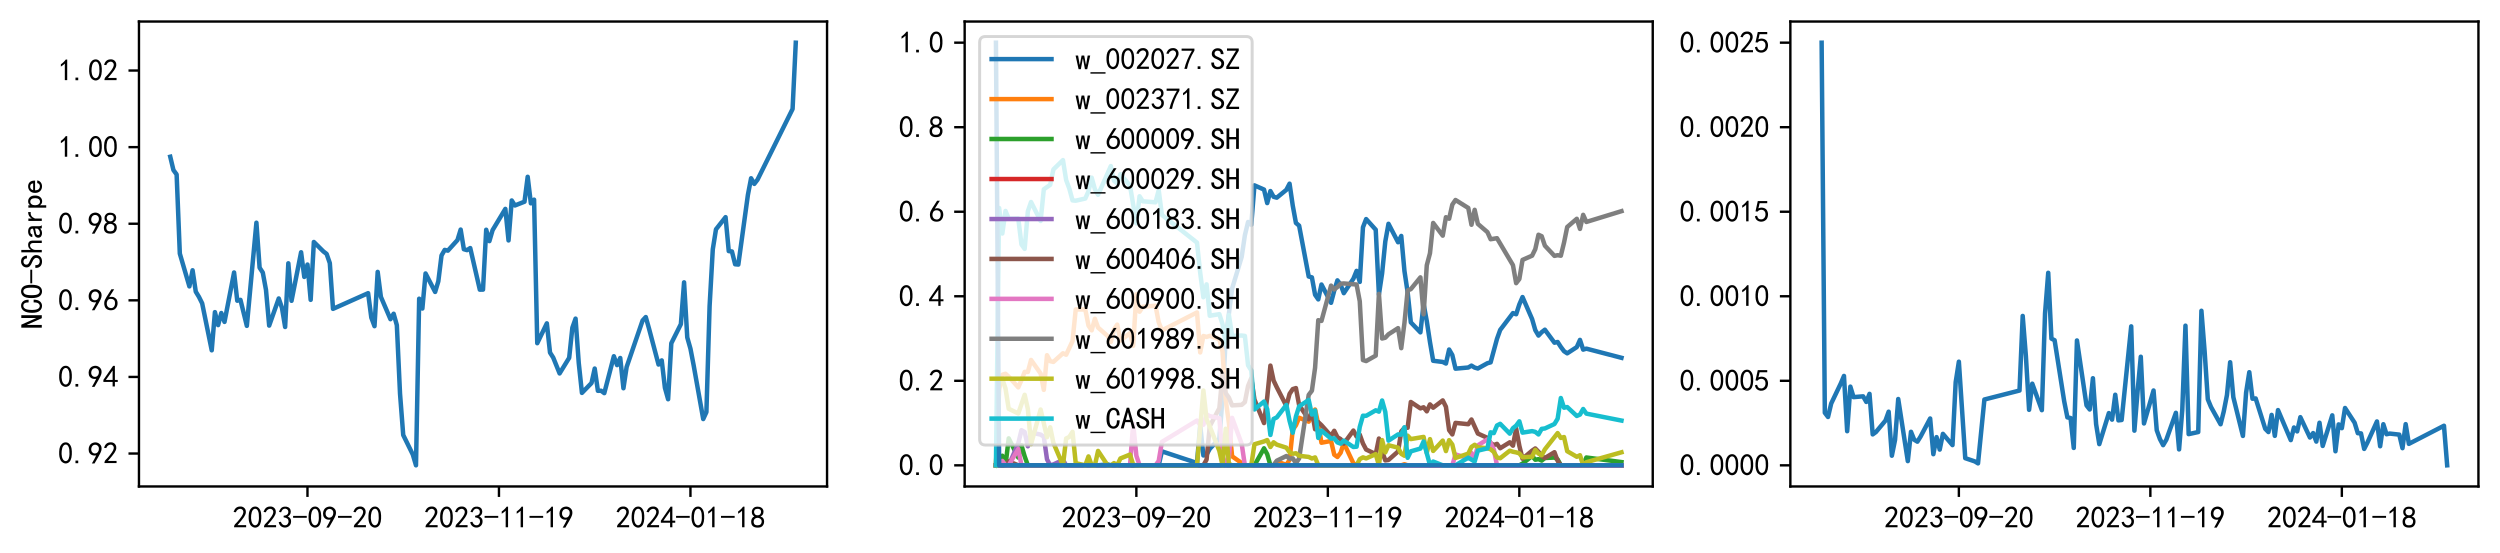 <?xml version="1.0" encoding="utf-8" standalone="no"?>
<!DOCTYPE svg PUBLIC "-//W3C//DTD SVG 1.1//EN"
  "http://www.w3.org/Graphics/SVG/1.1/DTD/svg11.dtd">
<svg xmlns:xlink="http://www.w3.org/1999/xlink" width="834.803pt" height="184.757pt" viewBox="0 0 834.803 184.757" xmlns="http://www.w3.org/2000/svg" version="1.1">
 <defs>
  <style type="text/css">*{stroke-linejoin: round; stroke-linecap: butt}</style>
 </defs>
 <g id="figure_1">
  <g id="patch_1">
   <path d="M 0 184.757 
L 834.803 184.757 
L 834.803 0 
L 0 0 
z
" style="fill: #ffffff"/>
  </g>
  <g id="axes_1">
   <g id="patch_2">
    <path d="M 46.403 162.432 
L 276.168 162.432 
L 276.168 7.2 
L 46.403 7.2 
z
" style="fill: #ffffff"/>
   </g>
   <g id="matplotlib.axis_1">
    <g id="xtick_1">
     <g id="line2d_1">
      <defs>
       <path id="mdc20a6edf2" d="M 0 0 
L 0 3.5 
" style="stroke: #000000; stroke-width: 0.8"/>
      </defs>
      <g>
       <use xlink:href="#mdc20a6edf2" x="102.672" y="162.432" style="stroke: #000000; stroke-width: 0.8"/>
      </g>
     </g>
     <g id="text_1">
      <!-- 2023-09-20 -->
      <g transform="translate(77.672 176.307) scale(0.1 -0.1)">
       <defs>
        <path id="SimHei-32" d="M 300 250 
Q 325 625 650 925 
Q 975 1225 1475 1862 
Q 1975 2500 2125 2850 
Q 2275 3200 2237 3450 
Q 2200 3700 2000 3862 
Q 1800 4025 1537 4000 
Q 1275 3975 1037 3800 
Q 800 3625 675 3275 
L 200 3350 
Q 400 3925 712 4187 
Q 1025 4450 1450 4475 
Q 1700 4500 1900 4462 
Q 2100 4425 2312 4287 
Q 2525 4150 2662 3875 
Q 2800 3600 2762 3212 
Q 2725 2825 2375 2287 
Q 2025 1750 1025 600 
L 2825 600 
L 2825 150 
L 300 150 
L 300 250 
z
" transform="scale(0.016)"/>
        <path id="SimHei-30" d="M 225 2537 
Q 250 3200 412 3587 
Q 575 3975 875 4225 
Q 1175 4475 1612 4475 
Q 2050 4475 2375 4112 
Q 2700 3750 2800 3200 
Q 2900 2650 2862 1937 
Q 2825 1225 2612 775 
Q 2400 325 1975 150 
Q 1550 -25 1125 187 
Q 700 400 525 750 
Q 350 1100 275 1487 
Q 200 1875 225 2537 
z
M 750 2687 
Q 675 2000 800 1462 
Q 925 925 1212 700 
Q 1500 475 1800 612 
Q 2100 750 2237 1162 
Q 2375 1575 2375 2062 
Q 2375 2550 2337 2950 
Q 2300 3350 2112 3675 
Q 1925 4000 1612 4012 
Q 1300 4025 1062 3700 
Q 825 3375 750 2687 
z
" transform="scale(0.016)"/>
        <path id="SimHei-33" d="M 250 1225 
L 700 1300 
Q 800 975 1025 762 
Q 1250 550 1587 562 
Q 1925 575 2125 837 
Q 2325 1100 2300 1437 
Q 2275 1775 2037 1962 
Q 1800 2150 1275 2225 
L 1275 2550 
Q 1800 2600 2037 2825 
Q 2275 3050 2250 3412 
Q 2225 3775 1925 3937 
Q 1625 4100 1287 3975 
Q 950 3850 750 3275 
L 300 3350 
Q 450 3800 712 4100 
Q 975 4400 1425 4450 
Q 1875 4500 2212 4337 
Q 2550 4175 2687 3837 
Q 2825 3500 2725 3100 
Q 2625 2700 2150 2400 
Q 2500 2250 2687 1950 
Q 2875 1650 2812 1162 
Q 2750 675 2375 375 
Q 2000 75 1525 87 
Q 1050 100 700 387 
Q 350 675 250 1225 
z
" transform="scale(0.016)"/>
        <path id="SimHei-2d" d="M 2975 2125 
L 125 2125 
L 125 2525 
L 2975 2525 
L 2975 2125 
z
" transform="scale(0.016)"/>
        <path id="SimHei-39" d="M 800 75 
Q 1350 1000 1700 1750 
Q 1075 1650 662 1912 
Q 250 2175 162 2625 
Q 75 3075 175 3437 
Q 275 3800 487 4037 
Q 700 4275 1000 4375 
Q 1300 4475 1537 4475 
Q 1775 4475 2025 4375 
Q 2275 4275 2475 4075 
Q 2675 3875 2750 3662 
Q 2825 3450 2825 3112 
Q 2825 2775 2575 2250 
Q 2325 1725 1350 75 
L 800 75 
z
M 662 2875 
Q 700 2550 937 2337 
Q 1175 2125 1450 2150 
Q 1725 2175 1887 2300 
Q 2050 2425 2200 2725 
Q 2300 3100 2250 3362 
Q 2200 3625 1987 3800 
Q 1775 3975 1525 3975 
Q 1375 4000 1137 3900 
Q 900 3800 762 3500 
Q 625 3200 662 2875 
z
" transform="scale(0.016)"/>
       </defs>
       <use xlink:href="#SimHei-32"/>
       <use xlink:href="#SimHei-30" x="50"/>
       <use xlink:href="#SimHei-32" x="100"/>
       <use xlink:href="#SimHei-33" x="150"/>
       <use xlink:href="#SimHei-2d" x="200"/>
       <use xlink:href="#SimHei-30" x="250"/>
       <use xlink:href="#SimHei-39" x="300"/>
       <use xlink:href="#SimHei-2d" x="350"/>
       <use xlink:href="#SimHei-32" x="400"/>
       <use xlink:href="#SimHei-30" x="450"/>
      </g>
     </g>
    </g>
    <g id="xtick_2">
     <g id="line2d_2">
      <g>
       <use xlink:href="#mdc20a6edf2" x="166.614" y="162.432" style="stroke: #000000; stroke-width: 0.8"/>
      </g>
     </g>
     <g id="text_2">
      <!-- 2023-11-19 -->
      <g transform="translate(141.614 176.307) scale(0.1 -0.1)">
       <defs>
        <path id="SimHei-31" d="M 1400 3600 
Q 1075 3275 575 2975 
L 575 3450 
Q 1200 3875 1600 4450 
L 1900 4450 
L 1900 150 
L 1400 150 
L 1400 3600 
z
" transform="scale(0.016)"/>
       </defs>
       <use xlink:href="#SimHei-32"/>
       <use xlink:href="#SimHei-30" x="50"/>
       <use xlink:href="#SimHei-32" x="100"/>
       <use xlink:href="#SimHei-33" x="150"/>
       <use xlink:href="#SimHei-2d" x="200"/>
       <use xlink:href="#SimHei-31" x="250"/>
       <use xlink:href="#SimHei-31" x="300"/>
       <use xlink:href="#SimHei-2d" x="350"/>
       <use xlink:href="#SimHei-31" x="400"/>
       <use xlink:href="#SimHei-39" x="450"/>
      </g>
     </g>
    </g>
    <g id="xtick_3">
     <g id="line2d_3">
      <g>
       <use xlink:href="#mdc20a6edf2" x="230.556" y="162.432" style="stroke: #000000; stroke-width: 0.8"/>
      </g>
     </g>
     <g id="text_3">
      <!-- 2024-01-18 -->
      <g transform="translate(205.556 176.307) scale(0.1 -0.1)">
       <defs>
        <path id="SimHei-34" d="M 2000 1100 
L 75 1100 
L 75 1525 
L 2100 4450 
L 2475 4450 
L 2475 1525 
L 3075 1525 
L 3075 1100 
L 2475 1100 
L 2475 150 
L 2000 150 
L 2000 1100 
z
M 2000 1525 
L 2000 3500 
L 600 1525 
L 2000 1525 
z
" transform="scale(0.016)"/>
        <path id="SimHei-38" d="M 175 1375 
Q 175 1675 325 1962 
Q 475 2250 825 2425 
Q 525 2600 425 2812 
Q 325 3025 312 3300 
Q 300 3575 387 3775 
Q 475 3975 650 4150 
Q 825 4325 1037 4387 
Q 1250 4450 1500 4450 
Q 1750 4450 1950 4400 
Q 2150 4350 2375 4187 
Q 2600 4025 2700 3725 
Q 2800 3425 2687 3025 
Q 2575 2625 2100 2400 
Q 2525 2275 2700 2012 
Q 2875 1750 2875 1375 
Q 2875 1000 2762 775 
Q 2650 550 2512 400 
Q 2375 250 2137 162 
Q 1900 75 1537 75 
Q 1175 75 912 162 
Q 650 250 475 425 
Q 300 600 237 837 
Q 175 1075 175 1375 
z
M 687 1400 
Q 675 1100 787 875 
Q 900 650 1200 587 
Q 1500 525 1825 600 
Q 2150 675 2275 950 
Q 2400 1225 2362 1500 
Q 2325 1775 2050 1962 
Q 1775 2150 1450 2125 
Q 1125 2100 912 1900 
Q 700 1700 687 1400 
z
M 775 3350 
Q 775 3100 950 2875 
Q 1125 2650 1500 2650 
Q 1875 2650 2062 2875 
Q 2250 3100 2237 3412 
Q 2225 3725 2012 3875 
Q 1800 4025 1437 4000 
Q 1075 3975 925 3787 
Q 775 3600 775 3350 
z
" transform="scale(0.016)"/>
       </defs>
       <use xlink:href="#SimHei-32"/>
       <use xlink:href="#SimHei-30" x="50"/>
       <use xlink:href="#SimHei-32" x="100"/>
       <use xlink:href="#SimHei-34" x="150"/>
       <use xlink:href="#SimHei-2d" x="200"/>
       <use xlink:href="#SimHei-30" x="250"/>
       <use xlink:href="#SimHei-31" x="300"/>
       <use xlink:href="#SimHei-2d" x="350"/>
       <use xlink:href="#SimHei-31" x="400"/>
       <use xlink:href="#SimHei-38" x="450"/>
      </g>
     </g>
    </g>
   </g>
   <g id="matplotlib.axis_2">
    <g id="ytick_1">
     <g id="line2d_4">
      <defs>
       <path id="mf731d8b0b9" d="M 0 0 
L -3.5 0 
" style="stroke: #000000; stroke-width: 0.8"/>
      </defs>
      <g>
       <use xlink:href="#mf731d8b0b9" x="46.403" y="151.435" style="stroke: #000000; stroke-width: 0.8"/>
      </g>
     </g>
     <g id="text_4">
      <!-- 0.92 -->
      <g transform="translate(19.403 154.873) scale(0.1 -0.1)">
       <defs>
        <path id="SimHei-2e" d="M 1075 125 
L 500 125 
L 500 675 
L 1075 675 
L 1075 125 
z
" transform="scale(0.016)"/>
       </defs>
       <use xlink:href="#SimHei-30"/>
       <use xlink:href="#SimHei-2e" x="50"/>
       <use xlink:href="#SimHei-39" x="100"/>
       <use xlink:href="#SimHei-32" x="150"/>
      </g>
     </g>
    </g>
    <g id="ytick_2">
     <g id="line2d_5">
      <g>
       <use xlink:href="#mf731d8b0b9" x="46.403" y="125.859" style="stroke: #000000; stroke-width: 0.8"/>
      </g>
     </g>
     <g id="text_5">
      <!-- 0.94 -->
      <g transform="translate(19.403 129.297) scale(0.1 -0.1)">
       <use xlink:href="#SimHei-30"/>
       <use xlink:href="#SimHei-2e" x="50"/>
       <use xlink:href="#SimHei-39" x="100"/>
       <use xlink:href="#SimHei-34" x="150"/>
      </g>
     </g>
    </g>
    <g id="ytick_3">
     <g id="line2d_6">
      <g>
       <use xlink:href="#mf731d8b0b9" x="46.403" y="100.283" style="stroke: #000000; stroke-width: 0.8"/>
      </g>
     </g>
     <g id="text_6">
      <!-- 0.96 -->
      <g transform="translate(19.403 103.72) scale(0.1 -0.1)">
       <defs>
        <path id="SimHei-36" d="M 250 1612 
Q 275 1975 387 2225 
Q 500 2475 725 2850 
L 1750 4450 
L 2325 4450 
L 1275 2800 
Q 1950 2975 2350 2750 
Q 2750 2525 2887 2237 
Q 3025 1950 3037 1612 
Q 3050 1275 2937 950 
Q 2825 625 2537 362 
Q 2250 100 1737 75 
Q 1225 50 862 262 
Q 500 475 362 862 
Q 225 1250 250 1612 
z
M 1025 787 
Q 1250 550 1625 525 
Q 2000 500 2250 775 
Q 2500 1050 2500 1575 
Q 2500 2100 2187 2300 
Q 1875 2500 1487 2450 
Q 1100 2400 925 2075 
Q 750 1750 775 1387 
Q 800 1025 1025 787 
z
" transform="scale(0.016)"/>
       </defs>
       <use xlink:href="#SimHei-30"/>
       <use xlink:href="#SimHei-2e" x="50"/>
       <use xlink:href="#SimHei-39" x="100"/>
       <use xlink:href="#SimHei-36" x="150"/>
      </g>
     </g>
    </g>
    <g id="ytick_4">
     <g id="line2d_7">
      <g>
       <use xlink:href="#mf731d8b0b9" x="46.403" y="74.707" style="stroke: #000000; stroke-width: 0.8"/>
      </g>
     </g>
     <g id="text_7">
      <!-- 0.98 -->
      <g transform="translate(19.403 78.144) scale(0.1 -0.1)">
       <use xlink:href="#SimHei-30"/>
       <use xlink:href="#SimHei-2e" x="50"/>
       <use xlink:href="#SimHei-39" x="100"/>
       <use xlink:href="#SimHei-38" x="150"/>
      </g>
     </g>
    </g>
    <g id="ytick_5">
     <g id="line2d_8">
      <g>
       <use xlink:href="#mf731d8b0b9" x="46.403" y="49.131" style="stroke: #000000; stroke-width: 0.8"/>
      </g>
     </g>
     <g id="text_8">
      <!-- 1.00 -->
      <g transform="translate(19.403 52.568) scale(0.1 -0.1)">
       <use xlink:href="#SimHei-31"/>
       <use xlink:href="#SimHei-2e" x="50"/>
       <use xlink:href="#SimHei-30" x="100"/>
       <use xlink:href="#SimHei-30" x="150"/>
      </g>
     </g>
    </g>
    <g id="ytick_6">
     <g id="line2d_9">
      <g>
       <use xlink:href="#mf731d8b0b9" x="46.403" y="23.554" style="stroke: #000000; stroke-width: 0.8"/>
      </g>
     </g>
     <g id="text_9">
      <!-- 1.02 -->
      <g transform="translate(19.403 26.992) scale(0.1 -0.1)">
       <use xlink:href="#SimHei-31"/>
       <use xlink:href="#SimHei-2e" x="50"/>
       <use xlink:href="#SimHei-30" x="100"/>
       <use xlink:href="#SimHei-32" x="150"/>
      </g>
     </g>
    </g>
    <g id="text_10">
     <!-- NCO-Sharpe -->
     <g transform="translate(14.153 109.816) rotate(-90) scale(0.1 -0.1)">
      <defs>
       <path id="SimHei-4e" d="M 2850 125 
L 2225 125 
L 850 3225 
L 825 3225 
L 825 125 
L 250 125 
L 250 4400 
L 875 4400 
L 2250 1300 
L 2275 1300 
L 2275 4400 
L 2850 4400 
L 2850 125 
z
" transform="scale(0.016)"/>
       <path id="SimHei-43" d="M 2975 1825 
Q 2950 875 2575 475 
Q 2200 75 1675 75 
Q 1075 75 650 562 
Q 225 1050 225 2125 
Q 225 3300 637 3875 
Q 1050 4450 1700 4450 
Q 2250 4450 2612 4037 
Q 2975 3625 2950 2875 
L 2400 2875 
Q 2400 3425 2225 3700 
Q 2050 3975 1700 3975 
Q 1300 3975 1062 3562 
Q 825 3150 825 2175 
Q 825 1275 1062 912 
Q 1300 550 1675 550 
Q 1950 550 2175 812 
Q 2400 1075 2400 1825 
L 2975 1825 
z
" transform="scale(0.016)"/>
       <path id="SimHei-4f" d="M 2950 2275 
Q 2950 1100 2587 587 
Q 2225 75 1575 75 
Q 925 75 550 587 
Q 175 1100 175 2275 
Q 175 3450 550 3950 
Q 925 4450 1575 4450 
Q 2225 4450 2587 3950 
Q 2950 3450 2950 2275 
z
M 2350 2275 
Q 2350 3325 2125 3650 
Q 1900 3975 1575 3975 
Q 1250 3975 1012 3650 
Q 775 3325 775 2275 
Q 775 1225 1012 887 
Q 1250 550 1575 550 
Q 1900 550 2125 887 
Q 2350 1225 2350 2275 
z
" transform="scale(0.016)"/>
       <path id="SimHei-53" d="M 2900 1325 
Q 2900 750 2537 412 
Q 2175 75 1550 75 
Q 925 75 575 425 
Q 225 775 225 1300 
L 225 1475 
L 800 1475 
L 800 1325 
Q 800 950 1025 750 
Q 1250 550 1550 550 
Q 1950 550 2137 762 
Q 2325 975 2325 1275 
Q 2325 1525 2100 1737 
Q 1875 1950 1450 2125 
Q 850 2350 587 2625 
Q 325 2900 325 3275 
Q 325 3800 687 4125 
Q 1050 4450 1550 4450 
Q 2200 4450 2487 4062 
Q 2775 3675 2775 3225 
L 2200 3225 
Q 2225 3500 2050 3725 
Q 1875 3950 1550 3950 
Q 1250 3950 1075 3787 
Q 900 3625 900 3350 
Q 900 3125 1037 2962 
Q 1175 2800 1750 2575 
Q 2300 2350 2600 2037 
Q 2900 1725 2900 1325 
z
" transform="scale(0.016)"/>
       <path id="SimHei-68" d="M 2800 125 
L 2300 125 
L 2300 1925 
Q 2300 2225 2150 2400 
Q 2000 2575 1750 2575 
Q 1425 2575 1137 2237 
Q 850 1900 850 1400 
L 850 125 
L 350 125 
L 350 4400 
L 850 4400 
L 850 2400 
Q 1050 2675 1287 2825 
Q 1525 2975 1900 2975 
Q 2350 2975 2575 2725 
Q 2800 2475 2800 2100 
L 2800 125 
z
" transform="scale(0.016)"/>
       <path id="SimHei-61" d="M 2875 125 
L 2275 125 
Q 2225 175 2200 262 
Q 2175 350 2175 475 
Q 2000 275 1750 175 
Q 1500 75 1225 75 
Q 825 75 550 275 
Q 275 475 275 850 
Q 275 1225 525 1450 
Q 775 1675 1300 1750 
Q 1650 1800 1912 1875 
Q 2175 1950 2175 2075 
Q 2175 2225 2062 2375 
Q 1950 2525 1575 2525 
Q 1275 2525 1137 2412 
Q 1000 2300 950 2100 
L 400 2100 
Q 450 2500 762 2737 
Q 1075 2975 1575 2975 
Q 2125 2975 2400 2725 
Q 2675 2475 2675 2025 
L 2675 650 
Q 2675 500 2725 375 
Q 2775 250 2875 125 
z
M 2175 1050 
L 2175 1550 
Q 2025 1500 1887 1462 
Q 1750 1425 1425 1375 
Q 1050 1325 937 1200 
Q 825 1075 825 900 
Q 825 750 937 637 
Q 1050 525 1275 525 
Q 1500 525 1762 650 
Q 2025 775 2175 1050 
z
" transform="scale(0.016)"/>
       <path id="SimHei-72" d="M 2500 2425 
Q 2025 2500 1700 2287 
Q 1375 2075 1150 1550 
L 1150 125 
L 650 125 
L 650 2925 
L 1150 2925 
L 1150 2200 
Q 1375 2600 1712 2787 
Q 2050 2975 2500 2975 
L 2500 2425 
z
" transform="scale(0.016)"/>
       <path id="SimHei-70" d="M 2825 1525 
Q 2825 800 2475 425 
Q 2125 50 1625 50 
Q 1350 50 1150 162 
Q 950 275 800 500 
L 800 -800 
L 300 -800 
L 300 2925 
L 800 2925 
L 800 2550 
Q 950 2775 1150 2875 
Q 1350 2975 1625 2975 
Q 2125 2975 2475 2612 
Q 2825 2250 2825 1525 
z
M 2275 1525 
Q 2275 2000 2087 2262 
Q 1900 2525 1525 2525 
Q 1225 2525 1012 2262 
Q 800 2000 800 1525 
Q 800 1050 1012 775 
Q 1225 500 1525 500 
Q 1900 500 2087 775 
Q 2275 1050 2275 1525 
z
" transform="scale(0.016)"/>
       <path id="SimHei-65" d="M 2850 1075 
Q 2800 625 2450 350 
Q 2100 75 1625 75 
Q 1025 75 637 462 
Q 250 850 250 1525 
Q 250 2200 637 2587 
Q 1025 2975 1625 2975 
Q 2150 2975 2487 2637 
Q 2825 2300 2825 1525 
L 800 1525 
Q 800 975 1037 750 
Q 1275 525 1625 525 
Q 1900 525 2075 662 
Q 2250 800 2300 1075 
L 2850 1075 
z
M 2250 1925 
Q 2200 2275 2025 2412 
Q 1850 2550 1575 2550 
Q 1325 2550 1125 2412 
Q 925 2275 825 1925 
L 2250 1925 
z
" transform="scale(0.016)"/>
      </defs>
      <use xlink:href="#SimHei-4e"/>
      <use xlink:href="#SimHei-43" x="50"/>
      <use xlink:href="#SimHei-4f" x="100"/>
      <use xlink:href="#SimHei-2d" x="150"/>
      <use xlink:href="#SimHei-53" x="200"/>
      <use xlink:href="#SimHei-68" x="250"/>
      <use xlink:href="#SimHei-61" x="300"/>
      <use xlink:href="#SimHei-72" x="350"/>
      <use xlink:href="#SimHei-70" x="400"/>
      <use xlink:href="#SimHei-65" x="450"/>
     </g>
    </g>
   </g>
   <g id="line2d_10">
    <path d="M 56.847 52.328 
L 57.913 56.792 
L 58.978 58.251 
L 60.044 84.677 
L 63.241 95.631 
L 64.307 90.25 
L 65.373 97.395 
L 66.438 99.148 
L 67.504 101.289 
L 70.701 116.974 
L 71.767 104.23 
L 72.832 108.558 
L 73.898 104.53 
L 74.964 107.483 
L 78.161 90.987 
L 79.227 100.411 
L 80.292 100.128 
L 82.424 108.808 
L 85.621 74.369 
L 86.687 89.394 
L 87.752 91.021 
L 88.818 96.803 
L 89.884 108.724 
L 93.081 99.664 
L 94.146 102.768 
L 95.212 109.18 
L 96.278 87.925 
L 97.344 100.445 
L 100.541 84.239 
L 101.606 92.465 
L 102.672 88.34 
L 103.738 100.117 
L 104.803 80.807 
L 108.001 83.977 
L 109.066 84.784 
L 110.132 87.864 
L 111.198 103.134 
L 122.92 97.898 
L 123.986 106.045 
L 125.052 108.913 
L 126.117 90.798 
L 127.183 99.129 
L 130.38 106.583 
L 131.446 104.771 
L 132.512 108.585 
L 133.577 131.472 
L 134.643 145.262 
L 137.84 151.77 
L 138.906 155.376 
L 139.971 99.749 
L 141.037 103.022 
L 142.103 91.321 
L 145.3 97.483 
L 146.366 93.936 
L 147.431 85.303 
L 148.497 83.449 
L 149.563 83.691 
L 152.76 80.155 
L 153.826 76.663 
L 154.891 83.222 
L 155.957 83.526 
L 157.023 82.835 
L 160.22 96.728 
L 161.285 96.706 
L 162.351 76.721 
L 163.417 80.515 
L 164.483 76.849 
L 168.745 69.761 
L 169.811 80.28 
L 170.877 66.946 
L 171.942 68.612 
L 175.14 67.353 
L 176.205 59.04 
L 177.271 67.896 
L 178.337 66.674 
L 179.402 114.599 
L 182.599 107.978 
L 183.665 117.742 
L 184.731 119.415 
L 186.862 124.695 
L 190.059 119.487 
L 191.125 109.422 
L 192.191 106.402 
L 193.256 121.21 
L 194.322 131.191 
L 197.519 127.902 
L 198.585 123.073 
L 199.651 130.499 
L 200.716 130.476 
L 201.782 131.277 
L 204.979 118.961 
L 206.045 121.912 
L 207.111 119.544 
L 208.176 129.641 
L 209.242 122.567 
L 214.57 107.026 
L 215.636 105.874 
L 216.702 109.654 
L 219.899 121.726 
L 220.965 120.351 
L 222.03 129.498 
L 223.096 133.312 
L 224.162 114.631 
L 227.359 108.238 
L 228.425 94.285 
L 229.49 112.673 
L 230.556 116.435 
L 231.622 121.986 
L 234.819 139.924 
L 235.884 137.608 
L 236.95 102.22 
L 238.016 83.246 
L 239.082 76.578 
L 242.279 72.517 
L 243.344 83.839 
L 244.41 83.98 
L 245.476 88.243 
L 246.541 88.344 
L 249.738 65.085 
L 250.804 59.528 
L 251.87 61.403 
L 252.936 60.027 
L 264.658 36.392 
L 265.724 14.256 
L 265.724 14.256 
" clip-path="url(#p8e2321dfcb)" style="fill: none; stroke: #1f77b4; stroke-width: 1.5; stroke-linecap: square"/>
   </g>
   <g id="patch_3">
    <path d="M 46.403 162.432 
L 46.403 7.2 
" style="fill: none; stroke: #000000; stroke-width: 0.8; stroke-linejoin: miter; stroke-linecap: square"/>
   </g>
   <g id="patch_4">
    <path d="M 276.168 162.432 
L 276.168 7.2 
" style="fill: none; stroke: #000000; stroke-width: 0.8; stroke-linejoin: miter; stroke-linecap: square"/>
   </g>
   <g id="patch_5">
    <path d="M 46.403 162.432 
L 276.168 162.432 
" style="fill: none; stroke: #000000; stroke-width: 0.8; stroke-linejoin: miter; stroke-linecap: square"/>
   </g>
   <g id="patch_6">
    <path d="M 46.403 7.2 
L 276.168 7.2 
" style="fill: none; stroke: #000000; stroke-width: 0.8; stroke-linejoin: miter; stroke-linecap: square"/>
   </g>
  </g>
  <g id="axes_2">
   <g id="patch_7">
    <path d="M 322.121 162.432 
L 551.885 162.432 
L 551.885 7.2 
L 322.121 7.2 
z
" style="fill: #ffffff"/>
   </g>
   <g id="matplotlib.axis_3">
    <g id="xtick_4">
     <g id="line2d_11">
      <g>
       <use xlink:href="#mdc20a6edf2" x="379.455" y="162.432" style="stroke: #000000; stroke-width: 0.8"/>
      </g>
     </g>
     <g id="text_11">
      <!-- 2023-09-20 -->
      <g transform="translate(354.455 176.307) scale(0.1 -0.1)">
       <use xlink:href="#SimHei-32"/>
       <use xlink:href="#SimHei-30" x="50"/>
       <use xlink:href="#SimHei-32" x="100"/>
       <use xlink:href="#SimHei-33" x="150"/>
       <use xlink:href="#SimHei-2d" x="200"/>
       <use xlink:href="#SimHei-30" x="250"/>
       <use xlink:href="#SimHei-39" x="300"/>
       <use xlink:href="#SimHei-2d" x="350"/>
       <use xlink:href="#SimHei-32" x="400"/>
       <use xlink:href="#SimHei-30" x="450"/>
      </g>
     </g>
    </g>
    <g id="xtick_5">
     <g id="line2d_12">
      <g>
       <use xlink:href="#mdc20a6edf2" x="443.397" y="162.432" style="stroke: #000000; stroke-width: 0.8"/>
      </g>
     </g>
     <g id="text_12">
      <!-- 2023-11-19 -->
      <g transform="translate(418.397 176.307) scale(0.1 -0.1)">
       <use xlink:href="#SimHei-32"/>
       <use xlink:href="#SimHei-30" x="50"/>
       <use xlink:href="#SimHei-32" x="100"/>
       <use xlink:href="#SimHei-33" x="150"/>
       <use xlink:href="#SimHei-2d" x="200"/>
       <use xlink:href="#SimHei-31" x="250"/>
       <use xlink:href="#SimHei-31" x="300"/>
       <use xlink:href="#SimHei-2d" x="350"/>
       <use xlink:href="#SimHei-31" x="400"/>
       <use xlink:href="#SimHei-39" x="450"/>
      </g>
     </g>
    </g>
    <g id="xtick_6">
     <g id="line2d_13">
      <g>
       <use xlink:href="#mdc20a6edf2" x="507.339" y="162.432" style="stroke: #000000; stroke-width: 0.8"/>
      </g>
     </g>
     <g id="text_13">
      <!-- 2024-01-18 -->
      <g transform="translate(482.339 176.307) scale(0.1 -0.1)">
       <use xlink:href="#SimHei-32"/>
       <use xlink:href="#SimHei-30" x="50"/>
       <use xlink:href="#SimHei-32" x="100"/>
       <use xlink:href="#SimHei-34" x="150"/>
       <use xlink:href="#SimHei-2d" x="200"/>
       <use xlink:href="#SimHei-30" x="250"/>
       <use xlink:href="#SimHei-31" x="300"/>
       <use xlink:href="#SimHei-2d" x="350"/>
       <use xlink:href="#SimHei-31" x="400"/>
       <use xlink:href="#SimHei-38" x="450"/>
      </g>
     </g>
    </g>
   </g>
   <g id="matplotlib.axis_4">
    <g id="ytick_7">
     <g id="line2d_14">
      <g>
       <use xlink:href="#mf731d8b0b9" x="322.121" y="155.376" style="stroke: #000000; stroke-width: 0.8"/>
      </g>
     </g>
     <g id="text_14">
      <!-- 0.0 -->
      <g transform="translate(300.121 158.814) scale(0.1 -0.1)">
       <use xlink:href="#SimHei-30"/>
       <use xlink:href="#SimHei-2e" x="50"/>
       <use xlink:href="#SimHei-30" x="100"/>
      </g>
     </g>
    </g>
    <g id="ytick_8">
     <g id="line2d_15">
      <g>
       <use xlink:href="#mf731d8b0b9" x="322.121" y="127.152" style="stroke: #000000; stroke-width: 0.8"/>
      </g>
     </g>
     <g id="text_15">
      <!-- 0.2 -->
      <g transform="translate(300.121 130.589) scale(0.1 -0.1)">
       <use xlink:href="#SimHei-30"/>
       <use xlink:href="#SimHei-2e" x="50"/>
       <use xlink:href="#SimHei-32" x="100"/>
      </g>
     </g>
    </g>
    <g id="ytick_9">
     <g id="line2d_16">
      <g>
       <use xlink:href="#mf731d8b0b9" x="322.121" y="98.928" style="stroke: #000000; stroke-width: 0.8"/>
      </g>
     </g>
     <g id="text_16">
      <!-- 0.4 -->
      <g transform="translate(300.121 102.365) scale(0.1 -0.1)">
       <use xlink:href="#SimHei-30"/>
       <use xlink:href="#SimHei-2e" x="50"/>
       <use xlink:href="#SimHei-34" x="100"/>
      </g>
     </g>
    </g>
    <g id="ytick_10">
     <g id="line2d_17">
      <g>
       <use xlink:href="#mf731d8b0b9" x="322.121" y="70.704" style="stroke: #000000; stroke-width: 0.8"/>
      </g>
     </g>
     <g id="text_17">
      <!-- 0.6 -->
      <g transform="translate(300.121 74.141) scale(0.1 -0.1)">
       <use xlink:href="#SimHei-30"/>
       <use xlink:href="#SimHei-2e" x="50"/>
       <use xlink:href="#SimHei-36" x="100"/>
      </g>
     </g>
    </g>
    <g id="ytick_11">
     <g id="line2d_18">
      <g>
       <use xlink:href="#mf731d8b0b9" x="322.121" y="42.48" style="stroke: #000000; stroke-width: 0.8"/>
      </g>
     </g>
     <g id="text_18">
      <!-- 0.8 -->
      <g transform="translate(300.121 45.917) scale(0.1 -0.1)">
       <use xlink:href="#SimHei-30"/>
       <use xlink:href="#SimHei-2e" x="50"/>
       <use xlink:href="#SimHei-38" x="100"/>
      </g>
     </g>
    </g>
    <g id="ytick_12">
     <g id="line2d_19">
      <g>
       <use xlink:href="#mf731d8b0b9" x="322.121" y="14.256" style="stroke: #000000; stroke-width: 0.8"/>
      </g>
     </g>
     <g id="text_19">
      <!-- 1.0 -->
      <g transform="translate(300.121 17.694) scale(0.1 -0.1)">
       <use xlink:href="#SimHei-31"/>
       <use xlink:href="#SimHei-2e" x="50"/>
       <use xlink:href="#SimHei-30" x="100"/>
      </g>
     </g>
    </g>
   </g>
   <g id="line2d_20">
    <path d="M 332.565 155.376 
L 366.667 155.376 
L 369.864 155.084 
L 370.93 155.376 
L 386.915 155.376 
L 387.981 150.711 
L 399.704 154.61 
L 400.769 141.946 
L 401.835 152.083 
L 402.901 151.812 
L 403.966 149.873 
L 407.164 146.481 
L 408.229 132.964 
L 409.295 113.021 
L 411.426 96.341 
L 414.623 85.792 
L 415.689 78.566 
L 416.755 74.131 
L 417.821 75.046 
L 418.886 61.899 
L 422.083 63.305 
L 423.149 67.809 
L 424.215 63.8 
L 425.28 65.715 
L 426.346 66.007 
L 429.543 63.393 
L 430.609 61.333 
L 431.675 68.648 
L 432.74 74.446 
L 433.806 75.352 
L 437.003 92.329 
L 438.069 92.625 
L 439.135 98.429 
L 440.2 99.972 
L 441.266 95.008 
L 444.463 101.11 
L 445.529 97.057 
L 446.594 93.623 
L 447.66 95.06 
L 448.726 97.891 
L 451.923 93.074 
L 452.989 90.455 
L 454.054 94.14 
L 455.12 75.895 
L 456.186 73.158 
L 459.383 76.706 
L 460.449 98.35 
L 461.514 91.28 
L 462.58 80.645 
L 463.646 74.729 
L 466.843 80.891 
L 467.908 78.792 
L 468.974 90.496 
L 470.04 97.595 
L 471.105 107.65 
L 474.303 110.978 
L 475.368 101.475 
L 476.434 107.245 
L 477.5 114.235 
L 478.565 120.471 
L 481.762 120.863 
L 482.828 121.392 
L 483.894 116.715 
L 484.96 118.56 
L 486.025 123.104 
L 490.288 122.718 
L 491.354 122.091 
L 492.419 122.743 
L 493.485 123.051 
L 496.682 121.289 
L 497.748 120.999 
L 499.879 113.149 
L 500.945 110.166 
L 505.208 104.553 
L 506.274 104.93 
L 507.339 101.662 
L 508.405 99.196 
L 511.602 106.55 
L 512.668 110.24 
L 513.733 112.047 
L 514.799 110.922 
L 515.865 110.096 
L 519.062 114.432 
L 520.128 114.197 
L 521.193 115.846 
L 522.259 117.273 
L 523.325 117.988 
L 526.522 115.905 
L 527.588 113.502 
L 528.653 116.745 
L 529.719 116.418 
L 541.442 119.479 
L 541.442 119.479 
" clip-path="url(#p0069423118)" style="fill: none; stroke: #1f77b4; stroke-width: 1.5; stroke-linecap: square"/>
   </g>
   <g id="line2d_21">
    <path d="M 332.565 155.376 
L 333.63 129.903 
L 334.696 125.139 
L 335.762 124.808 
L 336.827 125.785 
L 340.025 129.346 
L 341.09 126.924 
L 342.156 124.185 
L 343.222 124.214 
L 344.287 120.195 
L 347.484 124.714 
L 348.55 130.187 
L 349.616 118.61 
L 350.682 120.601 
L 351.747 120.848 
L 354.944 117.968 
L 356.01 118.455 
L 358.141 113.884 
L 359.207 103.333 
L 362.404 103.341 
L 363.47 108.726 
L 364.536 110.307 
L 365.601 106.454 
L 366.667 109.388 
L 369.864 112.198 
L 370.93 114.175 
L 371.995 109.99 
L 373.061 108.394 
L 374.127 113.752 
L 377.324 111.245 
L 378.39 115.478 
L 379.455 98.28 
L 380.521 104.09 
L 381.587 102.427 
L 385.85 102.076 
L 386.915 107.597 
L 387.981 110.335 
L 399.704 104.333 
L 400.769 117.68 
L 401.835 112.192 
L 402.901 112.501 
L 403.966 112.148 
L 407.164 113.277 
L 408.229 117.433 
L 409.295 133.492 
L 410.361 141.338 
L 411.426 152.371 
L 415.689 155.376 
L 425.28 155.376 
L 426.346 154.102 
L 429.543 155.212 
L 430.609 153.582 
L 431.675 143.495 
L 432.74 142.001 
L 433.806 139.499 
L 437.003 140.798 
L 438.069 139.226 
L 439.135 136.758 
L 440.2 141.674 
L 441.266 147.836 
L 444.463 147.242 
L 445.529 151.82 
L 446.594 152.593 
L 447.66 151.189 
L 448.726 147.938 
L 451.923 154.698 
L 452.989 155.376 
L 467.908 155.376 
L 468.974 155.027 
L 470.04 155.376 
L 541.442 155.376 
L 541.442 155.376 
" clip-path="url(#p0069423118)" style="fill: none; stroke: #ff7f0e; stroke-width: 1.5; stroke-linecap: square"/>
   </g>
   <g id="line2d_22">
    <path d="M 332.565 155.376 
L 333.63 153.209 
L 334.696 152.18 
L 335.762 155.376 
L 336.827 146.381 
L 340.025 152.781 
L 341.09 148.748 
L 342.156 152.379 
L 343.222 155.376 
L 418.886 155.376 
L 422.083 149.702 
L 423.149 151.656 
L 424.215 155.376 
L 507.339 155.376 
L 508.405 154.805 
L 511.602 152.268 
L 512.668 153.515 
L 513.733 153.318 
L 514.799 153.8 
L 515.865 152.933 
L 519.062 152.782 
L 520.128 153.411 
L 521.193 155.376 
L 528.653 155.376 
L 529.719 152.769 
L 541.442 154.298 
L 541.442 154.298 
" clip-path="url(#p0069423118)" style="fill: none; stroke: #2ca02c; stroke-width: 1.5; stroke-linecap: square"/>
   </g>
   <g id="line2d_23">
    <path d="M 332.565 155.376 
L 541.442 155.376 
L 541.442 155.376 
" clip-path="url(#p0069423118)" style="fill: none; stroke: #d62728; stroke-width: 1.5; stroke-linecap: square"/>
   </g>
   <g id="line2d_24">
    <path d="M 332.565 155.376 
L 336.827 155.376 
L 340.025 148.045 
L 341.09 143.649 
L 342.156 144.256 
L 343.222 149.025 
L 344.287 144.441 
L 347.484 145.122 
L 348.55 145.821 
L 349.616 153.377 
L 350.682 155.376 
L 351.747 155.089 
L 354.944 153.576 
L 356.01 155.376 
L 541.442 155.376 
L 541.442 155.376 
" clip-path="url(#p0069423118)" style="fill: none; stroke: #9467bd; stroke-width: 1.5; stroke-linecap: square"/>
   </g>
   <g id="line2d_25">
    <path d="M 332.565 155.376 
L 335.762 155.376 
L 336.827 154.053 
L 340.025 155.376 
L 401.835 155.376 
L 402.901 153.475 
L 403.966 142.315 
L 407.164 136.306 
L 408.229 124.926 
L 409.295 131.303 
L 410.361 132.779 
L 411.426 135.363 
L 414.623 135.183 
L 415.689 134.268 
L 416.755 128.883 
L 417.821 126.285 
L 418.886 133.413 
L 422.083 141.263 
L 423.149 132.695 
L 424.215 122.086 
L 425.28 127.078 
L 426.346 129.323 
L 429.543 135.551 
L 430.609 131.537 
L 431.675 129.93 
L 432.74 129.591 
L 433.806 135.278 
L 437.003 140.009 
L 438.069 137.3 
L 439.135 143.335 
L 440.2 140.966 
L 441.266 141.976 
L 444.463 145.569 
L 445.529 143.853 
L 446.594 145.988 
L 447.66 146.625 
L 448.726 148.143 
L 451.923 143.778 
L 452.989 145.767 
L 454.054 145.15 
L 455.12 148.092 
L 456.186 150.107 
L 459.383 151.641 
L 460.449 146.443 
L 461.514 150.741 
L 462.58 153.737 
L 463.646 153.586 
L 466.843 150.751 
L 467.908 144.041 
L 468.974 142.911 
L 470.04 142.831 
L 471.105 134.235 
L 474.303 136.364 
L 475.368 136.001 
L 476.434 137.346 
L 477.5 135.042 
L 478.565 136.141 
L 481.762 133.706 
L 482.828 135.834 
L 483.894 143.645 
L 484.96 145.062 
L 486.025 141.215 
L 490.288 141.652 
L 491.354 140.086 
L 493.485 144.767 
L 496.682 146.214 
L 497.748 147.952 
L 498.814 148.599 
L 499.879 148.219 
L 500.945 149.673 
L 504.142 147.693 
L 505.208 148.82 
L 506.274 143.093 
L 507.339 148.845 
L 508.405 153.184 
L 511.602 150.479 
L 512.668 149.749 
L 513.733 150.857 
L 514.799 152.314 
L 515.865 152.943 
L 519.062 150.998 
L 520.128 153.875 
L 521.193 155.376 
L 541.442 155.376 
L 541.442 155.376 
" clip-path="url(#p0069423118)" style="fill: none; stroke: #8c564b; stroke-width: 1.5; stroke-linecap: square"/>
   </g>
   <g id="line2d_26">
    <path d="M 332.565 155.376 
L 333.63 155.376 
L 334.696 153.916 
L 335.762 155.376 
L 336.827 155.376 
L 340.025 149.927 
L 341.09 155.376 
L 377.324 155.376 
L 378.39 141.504 
L 379.455 152.147 
L 380.521 155.376 
L 385.85 155.376 
L 386.915 153.919 
L 387.981 147.57 
L 399.704 140.426 
L 400.769 141.951 
L 401.835 141.825 
L 402.901 138.404 
L 403.966 138.945 
L 407.164 139.629 
L 408.229 152.201 
L 409.295 155.376 
L 410.361 152.695 
L 411.426 139.532 
L 414.623 148.198 
L 415.689 155.376 
L 484.96 155.376 
L 486.025 151.744 
L 490.288 153.014 
L 491.354 151.225 
L 492.419 153.144 
L 493.485 148.712 
L 496.682 146.728 
L 497.748 147.916 
L 498.814 150.084 
L 499.879 155.376 
L 541.442 155.376 
L 541.442 155.376 
" clip-path="url(#p0069423118)" style="fill: none; stroke: #e377c2; stroke-width: 1.5; stroke-linecap: square"/>
   </g>
   <g id="line2d_27">
    <path d="M 332.565 155.376 
L 425.28 155.376 
L 426.346 153.849 
L 429.543 152.276 
L 430.609 153.152 
L 431.675 153.05 
L 432.74 154.675 
L 433.806 153.104 
L 437.003 131.863 
L 438.069 130.466 
L 439.135 122.794 
L 440.2 106.923 
L 441.266 107.15 
L 444.463 95.386 
L 445.529 96.659 
L 446.594 95.82 
L 447.66 94.743 
L 448.726 94.648 
L 452.989 95.004 
L 454.054 100.609 
L 455.12 120.23 
L 456.186 120.567 
L 459.383 118.751 
L 460.449 98.133 
L 461.514 113.036 
L 462.58 112.77 
L 463.646 111.623 
L 466.843 109.573 
L 467.908 116.254 
L 468.974 107.853 
L 470.04 96.986 
L 471.105 96.549 
L 474.303 92.623 
L 475.368 104.96 
L 476.434 88.584 
L 477.5 84.562 
L 478.565 74.452 
L 481.762 78.685 
L 482.828 72.537 
L 483.894 73.038 
L 484.96 68.32 
L 486.025 66.781 
L 490.288 69.444 
L 491.354 75.047 
L 492.419 70.069 
L 493.485 74.761 
L 496.682 77.513 
L 497.748 79.881 
L 499.879 79.543 
L 505.208 88.547 
L 506.274 94.548 
L 507.339 93.176 
L 508.405 86.786 
L 511.602 85.376 
L 512.668 83.188 
L 513.733 78.389 
L 514.799 78.876 
L 515.865 82.034 
L 519.062 85.438 
L 520.128 85.215 
L 521.193 85.387 
L 522.259 81.028 
L 523.325 75.807 
L 526.522 73.063 
L 527.588 76.433 
L 528.653 71.744 
L 529.719 74.113 
L 541.442 70.514 
L 541.442 70.514 
" clip-path="url(#p0069423118)" style="fill: none; stroke: #7f7f7f; stroke-width: 1.5; stroke-linecap: square"/>
   </g>
   <g id="line2d_28">
    <path d="M 332.565 155.376 
L 333.63 127.808 
L 334.696 126.561 
L 335.762 129.756 
L 336.827 136.49 
L 340.025 138.072 
L 342.156 131.837 
L 343.222 136.593 
L 344.287 148.293 
L 347.484 136.755 
L 349.616 145.981 
L 350.682 142.69 
L 351.747 147.861 
L 354.944 155.376 
L 356.01 146.426 
L 357.076 145.889 
L 358.141 144.204 
L 359.207 154.664 
L 362.404 155.376 
L 363.47 152.416 
L 364.536 155.376 
L 365.601 155.376 
L 366.667 150.579 
L 369.864 155.376 
L 370.93 155.376 
L 371.995 154.646 
L 373.061 155.376 
L 374.127 153.093 
L 377.324 151.792 
L 378.39 155.147 
L 379.455 155.376 
L 399.704 155.376 
L 401.835 130.406 
L 402.901 139.988 
L 403.966 142.42 
L 407.164 150.536 
L 408.229 155.376 
L 409.295 143.169 
L 410.361 154.883 
L 411.426 155.376 
L 417.821 155.376 
L 418.886 148.344 
L 422.083 147.404 
L 423.149 146.958 
L 424.215 149.264 
L 425.28 147.697 
L 426.346 148.47 
L 429.543 149.489 
L 430.609 151.016 
L 431.675 151.517 
L 432.74 151.353 
L 433.806 152.2 
L 437.003 152.578 
L 438.069 153.103 
L 439.135 152.747 
L 440.2 155.376 
L 452.989 155.376 
L 454.054 153.315 
L 455.12 152.724 
L 456.186 153.073 
L 459.383 151.648 
L 460.449 155.376 
L 461.514 146.963 
L 462.58 151.067 
L 463.646 148.681 
L 466.843 149.482 
L 467.908 151.542 
L 468.974 152.178 
L 470.04 145.48 
L 471.105 146.616 
L 475.368 145.898 
L 476.434 151.241 
L 477.5 146.638 
L 478.565 150.575 
L 481.762 147.13 
L 482.828 150.621 
L 483.894 146.986 
L 484.96 148.442 
L 486.025 152.916 
L 490.288 151.481 
L 491.354 149.232 
L 492.419 148.529 
L 493.485 149.371 
L 496.682 149.672 
L 497.748 150.028 
L 498.814 150.921 
L 499.879 152.761 
L 500.945 153.017 
L 504.142 150.507 
L 505.208 150.851 
L 506.274 151.056 
L 507.339 151.384 
L 508.405 152.704 
L 511.602 152.504 
L 512.668 150.227 
L 513.733 151.461 
L 514.799 152.018 
L 515.865 150.055 
L 520.128 144.62 
L 521.193 146.237 
L 522.259 145.943 
L 523.325 150.665 
L 526.522 152.52 
L 527.588 152.016 
L 528.653 155.318 
L 529.719 154.344 
L 541.442 151.033 
L 541.442 151.033 
" clip-path="url(#p0069423118)" style="fill: none; stroke: #bcbd22; stroke-width: 1.5; stroke-linecap: square"/>
   </g>
   <g id="line2d_29">
    <path d="M 332.565 155.376 
L 333.63 69.465 
L 334.696 77.965 
L 335.762 70.443 
L 336.827 73.052 
L 340.025 72.966 
L 341.09 81.639 
L 342.156 83.103 
L 343.222 70.552 
L 344.287 67.456 
L 347.484 73.793 
L 348.55 63.209 
L 350.682 61.717 
L 351.747 56.587 
L 354.944 53.464 
L 356.01 60.127 
L 357.076 62.985 
L 358.141 66.92 
L 359.207 67.011 
L 362.404 66.291 
L 363.47 63.867 
L 364.536 59.325 
L 365.601 63.178 
L 366.667 65.041 
L 370.93 55.457 
L 371.995 60.372 
L 373.061 61.238 
L 374.127 58.163 
L 377.324 61.971 
L 379.455 74.581 
L 380.521 65.542 
L 381.587 67.205 
L 385.85 67.556 
L 386.915 63.492 
L 387.981 71.767 
L 399.704 81.016 
L 400.769 91.078 
L 401.835 99.253 
L 402.901 94.956 
L 403.966 105.435 
L 407.164 104.906 
L 408.229 108.236 
L 409.295 114.775 
L 410.361 105.192 
L 411.426 112.154 
L 414.623 112.042 
L 415.689 112.174 
L 416.755 121.995 
L 417.821 123.677 
L 418.886 136.727 
L 422.083 134.086 
L 423.149 136.642 
L 424.215 145.234 
L 425.28 139.894 
L 426.346 139.384 
L 429.543 135.215 
L 430.609 140.515 
L 431.675 144.494 
L 432.74 139.07 
L 433.806 135.702 
L 437.003 133.559 
L 438.069 138.415 
L 439.135 137.073 
L 440.2 146.225 
L 441.266 143.79 
L 444.463 146.453 
L 445.529 146.371 
L 446.594 147.736 
L 447.66 148.143 
L 448.726 147.14 
L 451.923 149.256 
L 452.989 149.158 
L 454.054 142.546 
L 455.12 138.819 
L 456.186 138.855 
L 459.383 137.014 
L 460.449 137.458 
L 461.514 133.741 
L 462.58 137.541 
L 463.646 147.141 
L 466.843 145.063 
L 467.908 145.132 
L 468.974 142.672 
L 470.04 152.867 
L 471.105 150.709 
L 474.303 149.784 
L 475.368 147.425 
L 477.5 155.282 
L 478.565 154.121 
L 481.762 155.376 
L 486.025 155.376 
L 490.288 152.827 
L 492.419 154.123 
L 493.485 150.473 
L 496.682 149.719 
L 497.748 144.36 
L 498.814 144.616 
L 499.879 142.088 
L 500.945 141.53 
L 504.142 144.797 
L 505.208 142.988 
L 506.274 142.133 
L 507.339 140.693 
L 508.405 144.461 
L 511.602 143.959 
L 512.668 144.218 
L 513.733 145.064 
L 514.799 143.206 
L 515.865 143.075 
L 519.062 141.589 
L 520.128 139.818 
L 521.193 132.914 
L 522.259 136.141 
L 523.325 135.924 
L 526.522 138.896 
L 527.588 138.434 
L 528.653 136.577 
L 529.719 138.115 
L 541.442 140.436 
L 541.442 140.436 
" clip-path="url(#p0069423118)" style="fill: none; stroke: #17becf; stroke-width: 1.5; stroke-linecap: square"/>
   </g>
   <g id="line2d_30">
    <path d="M 332.565 14.256 
L 333.63 155.376 
L 541.442 155.376 
L 541.442 155.376 
" clip-path="url(#p0069423118)" style="fill: none; stroke: #1f77b4; stroke-width: 1.5; stroke-linecap: square"/>
   </g>
   <g id="patch_8">
    <path d="M 322.121 162.432 
L 322.121 7.2 
" style="fill: none; stroke: #000000; stroke-width: 0.8; stroke-linejoin: miter; stroke-linecap: square"/>
   </g>
   <g id="patch_9">
    <path d="M 551.885 162.432 
L 551.885 7.2 
" style="fill: none; stroke: #000000; stroke-width: 0.8; stroke-linejoin: miter; stroke-linecap: square"/>
   </g>
   <g id="patch_10">
    <path d="M 322.121 162.432 
L 551.885 162.432 
" style="fill: none; stroke: #000000; stroke-width: 0.8; stroke-linejoin: miter; stroke-linecap: square"/>
   </g>
   <g id="patch_11">
    <path d="M 322.121 7.2 
L 551.885 7.2 
" style="fill: none; stroke: #000000; stroke-width: 0.8; stroke-linejoin: miter; stroke-linecap: square"/>
   </g>
   <g id="legend_1">
    <g id="patch_12">
     <path d="M 329.121 148.606 
L 416.121 148.606 
Q 418.121 148.606 418.121 146.606 
L 418.121 14.2 
Q 418.121 12.2 416.121 12.2 
L 329.121 12.2 
Q 327.121 12.2 327.121 14.2 
L 327.121 146.606 
Q 327.121 148.606 329.121 148.606 
z
" style="fill: #ffffff; opacity: 0.8; stroke: #cccccc; stroke-linejoin: miter"/>
    </g>
    <g id="line2d_31">
     <path d="M 331.121 19.731 
L 341.121 19.731 
L 351.121 19.731 
" style="fill: none; stroke: #1f77b4; stroke-width: 1.5; stroke-linecap: square"/>
    </g>
    <g id="text_20">
     <!-- w_002027.SZ -->
     <g transform="translate(359.121 23.231) scale(0.1 -0.1)">
      <defs>
       <path id="SimHei-77" d="M 3075 2925 
L 2450 75 
L 1975 75 
L 1575 2250 
L 1525 2250 
L 1125 75 
L 650 75 
L 25 2925 
L 550 2925 
L 875 1050 
L 925 1050 
L 1275 2925 
L 1825 2925 
L 2175 1050 
L 2225 1050 
L 2550 2925 
L 3075 2925 
z
" transform="scale(0.016)"/>
       <path id="SimHei-5f" d="M 3150 -850 
L 0 -850 
L 0 -550 
L 3150 -550 
L 3150 -850 
z
" transform="scale(0.016)"/>
       <path id="SimHei-37" d="M 850 150 
Q 1300 2050 2425 3925 
L 275 3925 
L 275 4375 
L 2950 4375 
L 2950 3950 
Q 1775 2050 1400 150 
L 850 150 
z
" transform="scale(0.016)"/>
       <path id="SimHei-5a" d="M 2900 125 
L 225 125 
L 225 600 
L 2250 3925 
L 375 3925 
L 375 4400 
L 2825 4400 
L 2825 3925 
L 800 600 
L 2900 600 
L 2900 125 
z
" transform="scale(0.016)"/>
      </defs>
      <use xlink:href="#SimHei-77"/>
      <use xlink:href="#SimHei-5f" x="50"/>
      <use xlink:href="#SimHei-30" x="100"/>
      <use xlink:href="#SimHei-30" x="150"/>
      <use xlink:href="#SimHei-32" x="200"/>
      <use xlink:href="#SimHei-30" x="250"/>
      <use xlink:href="#SimHei-32" x="300"/>
      <use xlink:href="#SimHei-37" x="350"/>
      <use xlink:href="#SimHei-2e" x="400"/>
      <use xlink:href="#SimHei-53" x="450"/>
      <use xlink:href="#SimHei-5a" x="500"/>
     </g>
    </g>
    <g id="line2d_32">
     <path d="M 331.121 33.091 
L 341.121 33.091 
L 351.121 33.091 
" style="fill: none; stroke: #ff7f0e; stroke-width: 1.5; stroke-linecap: square"/>
    </g>
    <g id="text_21">
     <!-- w_002371.SZ -->
     <g transform="translate(359.121 36.591) scale(0.1 -0.1)">
      <use xlink:href="#SimHei-77"/>
      <use xlink:href="#SimHei-5f" x="50"/>
      <use xlink:href="#SimHei-30" x="100"/>
      <use xlink:href="#SimHei-30" x="150"/>
      <use xlink:href="#SimHei-32" x="200"/>
      <use xlink:href="#SimHei-33" x="250"/>
      <use xlink:href="#SimHei-37" x="300"/>
      <use xlink:href="#SimHei-31" x="350"/>
      <use xlink:href="#SimHei-2e" x="400"/>
      <use xlink:href="#SimHei-53" x="450"/>
      <use xlink:href="#SimHei-5a" x="500"/>
     </g>
    </g>
    <g id="line2d_33">
     <path d="M 331.121 46.419 
L 341.121 46.419 
L 351.121 46.419 
" style="fill: none; stroke: #2ca02c; stroke-width: 1.5; stroke-linecap: square"/>
    </g>
    <g id="text_22">
     <!-- w_600009.SH -->
     <g transform="translate(359.121 49.919) scale(0.1 -0.1)">
      <defs>
       <path id="SimHei-48" d="M 2850 125 
L 2275 125 
L 2275 2125 
L 850 2125 
L 850 125 
L 275 125 
L 275 4400 
L 850 4400 
L 850 2600 
L 2275 2600 
L 2275 4400 
L 2850 4400 
L 2850 125 
z
" transform="scale(0.016)"/>
      </defs>
      <use xlink:href="#SimHei-77"/>
      <use xlink:href="#SimHei-5f" x="50"/>
      <use xlink:href="#SimHei-36" x="100"/>
      <use xlink:href="#SimHei-30" x="150"/>
      <use xlink:href="#SimHei-30" x="200"/>
      <use xlink:href="#SimHei-30" x="250"/>
      <use xlink:href="#SimHei-30" x="300"/>
      <use xlink:href="#SimHei-39" x="350"/>
      <use xlink:href="#SimHei-2e" x="400"/>
      <use xlink:href="#SimHei-53" x="450"/>
      <use xlink:href="#SimHei-48" x="500"/>
     </g>
    </g>
    <g id="line2d_34">
     <path d="M 331.121 59.778 
L 341.121 59.778 
L 351.121 59.778 
" style="fill: none; stroke: #d62728; stroke-width: 1.5; stroke-linecap: square"/>
    </g>
    <g id="text_23">
     <!-- w_600029.SH -->
     <g transform="translate(359.121 63.278) scale(0.1 -0.1)">
      <use xlink:href="#SimHei-77"/>
      <use xlink:href="#SimHei-5f" x="50"/>
      <use xlink:href="#SimHei-36" x="100"/>
      <use xlink:href="#SimHei-30" x="150"/>
      <use xlink:href="#SimHei-30" x="200"/>
      <use xlink:href="#SimHei-30" x="250"/>
      <use xlink:href="#SimHei-32" x="300"/>
      <use xlink:href="#SimHei-39" x="350"/>
      <use xlink:href="#SimHei-2e" x="400"/>
      <use xlink:href="#SimHei-53" x="450"/>
      <use xlink:href="#SimHei-48" x="500"/>
     </g>
    </g>
    <g id="line2d_35">
     <path d="M 331.121 73.138 
L 341.121 73.138 
L 351.121 73.138 
" style="fill: none; stroke: #9467bd; stroke-width: 1.5; stroke-linecap: square"/>
    </g>
    <g id="text_24">
     <!-- w_600183.SH -->
     <g transform="translate(359.121 76.638) scale(0.1 -0.1)">
      <use xlink:href="#SimHei-77"/>
      <use xlink:href="#SimHei-5f" x="50"/>
      <use xlink:href="#SimHei-36" x="100"/>
      <use xlink:href="#SimHei-30" x="150"/>
      <use xlink:href="#SimHei-30" x="200"/>
      <use xlink:href="#SimHei-31" x="250"/>
      <use xlink:href="#SimHei-38" x="300"/>
      <use xlink:href="#SimHei-33" x="350"/>
      <use xlink:href="#SimHei-2e" x="400"/>
      <use xlink:href="#SimHei-53" x="450"/>
      <use xlink:href="#SimHei-48" x="500"/>
     </g>
    </g>
    <g id="line2d_36">
     <path d="M 331.121 86.466 
L 341.121 86.466 
L 351.121 86.466 
" style="fill: none; stroke: #8c564b; stroke-width: 1.5; stroke-linecap: square"/>
    </g>
    <g id="text_25">
     <!-- w_600406.SH -->
     <g transform="translate(359.121 89.966) scale(0.1 -0.1)">
      <use xlink:href="#SimHei-77"/>
      <use xlink:href="#SimHei-5f" x="50"/>
      <use xlink:href="#SimHei-36" x="100"/>
      <use xlink:href="#SimHei-30" x="150"/>
      <use xlink:href="#SimHei-30" x="200"/>
      <use xlink:href="#SimHei-34" x="250"/>
      <use xlink:href="#SimHei-30" x="300"/>
      <use xlink:href="#SimHei-36" x="350"/>
      <use xlink:href="#SimHei-2e" x="400"/>
      <use xlink:href="#SimHei-53" x="450"/>
      <use xlink:href="#SimHei-48" x="500"/>
     </g>
    </g>
    <g id="line2d_37">
     <path d="M 331.121 99.794 
L 341.121 99.794 
L 351.121 99.794 
" style="fill: none; stroke: #e377c2; stroke-width: 1.5; stroke-linecap: square"/>
    </g>
    <g id="text_26">
     <!-- w_600900.SH -->
     <g transform="translate(359.121 103.294) scale(0.1 -0.1)">
      <use xlink:href="#SimHei-77"/>
      <use xlink:href="#SimHei-5f" x="50"/>
      <use xlink:href="#SimHei-36" x="100"/>
      <use xlink:href="#SimHei-30" x="150"/>
      <use xlink:href="#SimHei-30" x="200"/>
      <use xlink:href="#SimHei-39" x="250"/>
      <use xlink:href="#SimHei-30" x="300"/>
      <use xlink:href="#SimHei-30" x="350"/>
      <use xlink:href="#SimHei-2e" x="400"/>
      <use xlink:href="#SimHei-53" x="450"/>
      <use xlink:href="#SimHei-48" x="500"/>
     </g>
    </g>
    <g id="line2d_38">
     <path d="M 331.121 113.122 
L 341.121 113.122 
L 351.121 113.122 
" style="fill: none; stroke: #7f7f7f; stroke-width: 1.5; stroke-linecap: square"/>
    </g>
    <g id="text_27">
     <!-- w_601989.SH -->
     <g transform="translate(359.121 116.622) scale(0.1 -0.1)">
      <use xlink:href="#SimHei-77"/>
      <use xlink:href="#SimHei-5f" x="50"/>
      <use xlink:href="#SimHei-36" x="100"/>
      <use xlink:href="#SimHei-30" x="150"/>
      <use xlink:href="#SimHei-31" x="200"/>
      <use xlink:href="#SimHei-39" x="250"/>
      <use xlink:href="#SimHei-38" x="300"/>
      <use xlink:href="#SimHei-39" x="350"/>
      <use xlink:href="#SimHei-2e" x="400"/>
      <use xlink:href="#SimHei-53" x="450"/>
      <use xlink:href="#SimHei-48" x="500"/>
     </g>
    </g>
    <g id="line2d_39">
     <path d="M 331.121 126.45 
L 341.121 126.45 
L 351.121 126.45 
" style="fill: none; stroke: #bcbd22; stroke-width: 1.5; stroke-linecap: square"/>
    </g>
    <g id="text_28">
     <!-- w_601998.SH -->
     <g transform="translate(359.121 129.95) scale(0.1 -0.1)">
      <use xlink:href="#SimHei-77"/>
      <use xlink:href="#SimHei-5f" x="50"/>
      <use xlink:href="#SimHei-36" x="100"/>
      <use xlink:href="#SimHei-30" x="150"/>
      <use xlink:href="#SimHei-31" x="200"/>
      <use xlink:href="#SimHei-39" x="250"/>
      <use xlink:href="#SimHei-39" x="300"/>
      <use xlink:href="#SimHei-38" x="350"/>
      <use xlink:href="#SimHei-2e" x="400"/>
      <use xlink:href="#SimHei-53" x="450"/>
      <use xlink:href="#SimHei-48" x="500"/>
     </g>
    </g>
    <g id="line2d_40">
     <path d="M 331.121 139.778 
L 341.121 139.778 
L 351.121 139.778 
" style="fill: none; stroke: #17becf; stroke-width: 1.5; stroke-linecap: square"/>
    </g>
    <g id="text_29">
     <!-- w_CASH -->
     <g transform="translate(359.121 143.278) scale(0.1 -0.1)">
      <defs>
       <path id="SimHei-41" d="M 3075 125 
L 2475 125 
L 2125 1450 
L 1025 1450 
L 675 125 
L 75 125 
L 1325 4450 
L 1825 4450 
L 3075 125 
z
M 2000 1925 
L 1600 3450 
L 1550 3450 
L 1150 1925 
L 2000 1925 
z
" transform="scale(0.016)"/>
      </defs>
      <use xlink:href="#SimHei-77"/>
      <use xlink:href="#SimHei-5f" x="50"/>
      <use xlink:href="#SimHei-43" x="100"/>
      <use xlink:href="#SimHei-41" x="150"/>
      <use xlink:href="#SimHei-53" x="200"/>
      <use xlink:href="#SimHei-48" x="250"/>
     </g>
    </g>
   </g>
  </g>
  <g id="axes_3">
   <g id="patch_13">
    <path d="M 597.838 162.432 
L 827.603 162.432 
L 827.603 7.2 
L 597.838 7.2 
z
" style="fill: #ffffff"/>
   </g>
   <g id="matplotlib.axis_5">
    <g id="xtick_7">
     <g id="line2d_41">
      <g>
       <use xlink:href="#mdc20a6edf2" x="654.107" y="162.432" style="stroke: #000000; stroke-width: 0.8"/>
      </g>
     </g>
     <g id="text_30">
      <!-- 2023-09-20 -->
      <g transform="translate(629.107 176.307) scale(0.1 -0.1)">
       <use xlink:href="#SimHei-32"/>
       <use xlink:href="#SimHei-30" x="50"/>
       <use xlink:href="#SimHei-32" x="100"/>
       <use xlink:href="#SimHei-33" x="150"/>
       <use xlink:href="#SimHei-2d" x="200"/>
       <use xlink:href="#SimHei-30" x="250"/>
       <use xlink:href="#SimHei-39" x="300"/>
       <use xlink:href="#SimHei-2d" x="350"/>
       <use xlink:href="#SimHei-32" x="400"/>
       <use xlink:href="#SimHei-30" x="450"/>
      </g>
     </g>
    </g>
    <g id="xtick_8">
     <g id="line2d_42">
      <g>
       <use xlink:href="#mdc20a6edf2" x="718.049" y="162.432" style="stroke: #000000; stroke-width: 0.8"/>
      </g>
     </g>
     <g id="text_31">
      <!-- 2023-11-19 -->
      <g transform="translate(693.049 176.307) scale(0.1 -0.1)">
       <use xlink:href="#SimHei-32"/>
       <use xlink:href="#SimHei-30" x="50"/>
       <use xlink:href="#SimHei-32" x="100"/>
       <use xlink:href="#SimHei-33" x="150"/>
       <use xlink:href="#SimHei-2d" x="200"/>
       <use xlink:href="#SimHei-31" x="250"/>
       <use xlink:href="#SimHei-31" x="300"/>
       <use xlink:href="#SimHei-2d" x="350"/>
       <use xlink:href="#SimHei-31" x="400"/>
       <use xlink:href="#SimHei-39" x="450"/>
      </g>
     </g>
    </g>
    <g id="xtick_9">
     <g id="line2d_43">
      <g>
       <use xlink:href="#mdc20a6edf2" x="781.991" y="162.432" style="stroke: #000000; stroke-width: 0.8"/>
      </g>
     </g>
     <g id="text_32">
      <!-- 2024-01-18 -->
      <g transform="translate(756.991 176.307) scale(0.1 -0.1)">
       <use xlink:href="#SimHei-32"/>
       <use xlink:href="#SimHei-30" x="50"/>
       <use xlink:href="#SimHei-32" x="100"/>
       <use xlink:href="#SimHei-34" x="150"/>
       <use xlink:href="#SimHei-2d" x="200"/>
       <use xlink:href="#SimHei-30" x="250"/>
       <use xlink:href="#SimHei-31" x="300"/>
       <use xlink:href="#SimHei-2d" x="350"/>
       <use xlink:href="#SimHei-31" x="400"/>
       <use xlink:href="#SimHei-38" x="450"/>
      </g>
     </g>
    </g>
   </g>
   <g id="matplotlib.axis_6">
    <g id="ytick_13">
     <g id="line2d_44">
      <g>
       <use xlink:href="#mf731d8b0b9" x="597.838" y="155.376" style="stroke: #000000; stroke-width: 0.8"/>
      </g>
     </g>
     <g id="text_33">
      <!-- 0.0000 -->
      <g transform="translate(560.838 158.814) scale(0.1 -0.1)">
       <use xlink:href="#SimHei-30"/>
       <use xlink:href="#SimHei-2e" x="50"/>
       <use xlink:href="#SimHei-30" x="100"/>
       <use xlink:href="#SimHei-30" x="150"/>
       <use xlink:href="#SimHei-30" x="200"/>
       <use xlink:href="#SimHei-30" x="250"/>
      </g>
     </g>
    </g>
    <g id="ytick_14">
     <g id="line2d_45">
      <g>
       <use xlink:href="#mf731d8b0b9" x="597.838" y="127.152" style="stroke: #000000; stroke-width: 0.8"/>
      </g>
     </g>
     <g id="text_34">
      <!-- 0.0005 -->
      <g transform="translate(560.838 130.589) scale(0.1 -0.1)">
       <defs>
        <path id="SimHei-35" d="M 550 1325 
Q 725 650 1150 575 
Q 1575 500 1837 662 
Q 2100 825 2212 1087 
Q 2325 1350 2312 1675 
Q 2300 2000 2137 2225 
Q 1975 2450 1725 2525 
Q 1475 2600 1162 2525 
Q 850 2450 650 2175 
L 225 2225 
Q 275 2375 700 4375 
L 2675 4375 
L 2675 3925 
L 1075 3925 
Q 950 3250 825 2850 
Q 1200 3025 1525 3012 
Q 1850 3000 2150 2862 
Q 2450 2725 2587 2487 
Q 2725 2250 2787 2012 
Q 2850 1775 2837 1500 
Q 2825 1225 2725 937 
Q 2625 650 2425 462 
Q 2225 275 1937 162 
Q 1650 50 1275 75 
Q 900 100 562 350 
Q 225 600 100 1200 
L 550 1325 
z
" transform="scale(0.016)"/>
       </defs>
       <use xlink:href="#SimHei-30"/>
       <use xlink:href="#SimHei-2e" x="50"/>
       <use xlink:href="#SimHei-30" x="100"/>
       <use xlink:href="#SimHei-30" x="150"/>
       <use xlink:href="#SimHei-30" x="200"/>
       <use xlink:href="#SimHei-35" x="250"/>
      </g>
     </g>
    </g>
    <g id="ytick_15">
     <g id="line2d_46">
      <g>
       <use xlink:href="#mf731d8b0b9" x="597.838" y="98.928" style="stroke: #000000; stroke-width: 0.8"/>
      </g>
     </g>
     <g id="text_35">
      <!-- 0.0010 -->
      <g transform="translate(560.838 102.365) scale(0.1 -0.1)">
       <use xlink:href="#SimHei-30"/>
       <use xlink:href="#SimHei-2e" x="50"/>
       <use xlink:href="#SimHei-30" x="100"/>
       <use xlink:href="#SimHei-30" x="150"/>
       <use xlink:href="#SimHei-31" x="200"/>
       <use xlink:href="#SimHei-30" x="250"/>
      </g>
     </g>
    </g>
    <g id="ytick_16">
     <g id="line2d_47">
      <g>
       <use xlink:href="#mf731d8b0b9" x="597.838" y="70.704" style="stroke: #000000; stroke-width: 0.8"/>
      </g>
     </g>
     <g id="text_36">
      <!-- 0.0015 -->
      <g transform="translate(560.838 74.141) scale(0.1 -0.1)">
       <use xlink:href="#SimHei-30"/>
       <use xlink:href="#SimHei-2e" x="50"/>
       <use xlink:href="#SimHei-30" x="100"/>
       <use xlink:href="#SimHei-30" x="150"/>
       <use xlink:href="#SimHei-31" x="200"/>
       <use xlink:href="#SimHei-35" x="250"/>
      </g>
     </g>
    </g>
    <g id="ytick_17">
     <g id="line2d_48">
      <g>
       <use xlink:href="#mf731d8b0b9" x="597.838" y="42.48" style="stroke: #000000; stroke-width: 0.8"/>
      </g>
     </g>
     <g id="text_37">
      <!-- 0.0020 -->
      <g transform="translate(560.838 45.917) scale(0.1 -0.1)">
       <use xlink:href="#SimHei-30"/>
       <use xlink:href="#SimHei-2e" x="50"/>
       <use xlink:href="#SimHei-30" x="100"/>
       <use xlink:href="#SimHei-30" x="150"/>
       <use xlink:href="#SimHei-32" x="200"/>
       <use xlink:href="#SimHei-30" x="250"/>
      </g>
     </g>
    </g>
    <g id="ytick_18">
     <g id="line2d_49">
      <g>
       <use xlink:href="#mf731d8b0b9" x="597.838" y="14.256" style="stroke: #000000; stroke-width: 0.8"/>
      </g>
     </g>
     <g id="text_38">
      <!-- 0.0025 -->
      <g transform="translate(560.838 17.694) scale(0.1 -0.1)">
       <use xlink:href="#SimHei-30"/>
       <use xlink:href="#SimHei-2e" x="50"/>
       <use xlink:href="#SimHei-30" x="100"/>
       <use xlink:href="#SimHei-30" x="150"/>
       <use xlink:href="#SimHei-32" x="200"/>
       <use xlink:href="#SimHei-35" x="250"/>
      </g>
     </g>
    </g>
   </g>
   <g id="line2d_50">
    <path d="M 608.282 14.256 
L 609.348 137.828 
L 610.414 139.236 
L 611.479 134.739 
L 614.676 128.047 
L 615.742 125.536 
L 616.808 143.986 
L 617.874 129.108 
L 618.939 132.609 
L 622.136 132.346 
L 623.202 134.214 
L 624.268 131.523 
L 625.333 145.054 
L 626.399 144.278 
L 629.596 140.446 
L 630.662 137.477 
L 631.728 152.168 
L 632.793 146.904 
L 633.859 133.245 
L 637.056 153.969 
L 638.122 144.187 
L 639.188 146.831 
L 640.253 147.484 
L 641.319 145.782 
L 644.516 139.746 
L 645.582 151.666 
L 646.647 145.966 
L 647.713 150.126 
L 648.779 144.879 
L 651.976 148.628 
L 653.042 127.632 
L 654.107 120.774 
L 656.239 152.993 
L 659.436 154.074 
L 660.502 154.724 
L 662.633 133.404 
L 674.356 130.406 
L 675.421 105.501 
L 676.487 118.892 
L 677.553 136.845 
L 678.618 128.121 
L 681.816 136.961 
L 682.881 104.658 
L 683.947 91.097 
L 685.013 113.065 
L 686.078 113.621 
L 689.275 133.979 
L 690.341 139.37 
L 691.407 139.595 
L 692.472 149.576 
L 693.538 113.69 
L 696.735 135.376 
L 697.801 136.734 
L 698.867 126.305 
L 699.932 141.622 
L 700.998 148.304 
L 704.195 137.943 
L 705.261 140.122 
L 706.327 131.815 
L 707.392 140.373 
L 708.458 140.243 
L 711.655 108.984 
L 712.721 143.806 
L 713.786 130.607 
L 714.852 119.124 
L 715.918 141.399 
L 719.115 130.396 
L 720.181 143.658 
L 721.246 146.612 
L 722.312 148.645 
L 723.378 146.845 
L 726.575 137.852 
L 727.641 150.066 
L 728.706 136.88 
L 729.772 108.752 
L 730.838 144.966 
L 734.035 144.267 
L 735.1 103.778 
L 736.166 117.258 
L 737.232 133.323 
L 738.298 135.906 
L 741.495 141.67 
L 742.56 137.385 
L 743.626 131.917 
L 744.692 120.964 
L 745.757 132.627 
L 748.955 145.565 
L 750.02 131.101 
L 751.086 124.283 
L 752.152 133.148 
L 753.217 133.054 
L 756.414 143.193 
L 757.48 144.271 
L 758.546 138.551 
L 759.612 145.533 
L 760.677 136.942 
L 764.94 146.957 
L 766.006 142.75 
L 767.071 144.055 
L 768.137 139.307 
L 771.334 146.097 
L 772.4 144.614 
L 773.466 147.454 
L 774.531 141.161 
L 775.597 148.903 
L 778.794 138.694 
L 779.86 150.686 
L 780.926 141.717 
L 781.991 142.966 
L 783.057 136.238 
L 786.254 141.155 
L 787.32 144.642 
L 788.385 144.721 
L 789.451 149.893 
L 790.517 147.808 
L 793.714 140.735 
L 794.78 149.011 
L 795.845 141.661 
L 796.911 145 
L 797.977 144.777 
L 801.174 145.128 
L 802.239 149.648 
L 803.305 141.636 
L 804.371 148.214 
L 816.094 142.17 
L 817.159 155.376 
L 817.159 155.376 
" clip-path="url(#p8ca1d80c05)" style="fill: none; stroke: #1f77b4; stroke-width: 1.5; stroke-linecap: square"/>
   </g>
   <g id="patch_14">
    <path d="M 597.838 162.432 
L 597.838 7.2 
" style="fill: none; stroke: #000000; stroke-width: 0.8; stroke-linejoin: miter; stroke-linecap: square"/>
   </g>
   <g id="patch_15">
    <path d="M 827.603 162.432 
L 827.603 7.2 
" style="fill: none; stroke: #000000; stroke-width: 0.8; stroke-linejoin: miter; stroke-linecap: square"/>
   </g>
   <g id="patch_16">
    <path d="M 597.838 162.432 
L 827.603 162.432 
" style="fill: none; stroke: #000000; stroke-width: 0.8; stroke-linejoin: miter; stroke-linecap: square"/>
   </g>
   <g id="patch_17">
    <path d="M 597.838 7.2 
L 827.603 7.2 
" style="fill: none; stroke: #000000; stroke-width: 0.8; stroke-linejoin: miter; stroke-linecap: square"/>
   </g>
  </g>
 </g>
 <defs>
  <clipPath id="p8e2321dfcb">
   <rect x="46.403" y="7.2" width="229.765" height="155.232"/>
  </clipPath>
  <clipPath id="p0069423118">
   <rect x="322.121" y="7.2" width="229.765" height="155.232"/>
  </clipPath>
  <clipPath id="p8ca1d80c05">
   <rect x="597.838" y="7.2" width="229.765" height="155.232"/>
  </clipPath>
 </defs>
</svg>
